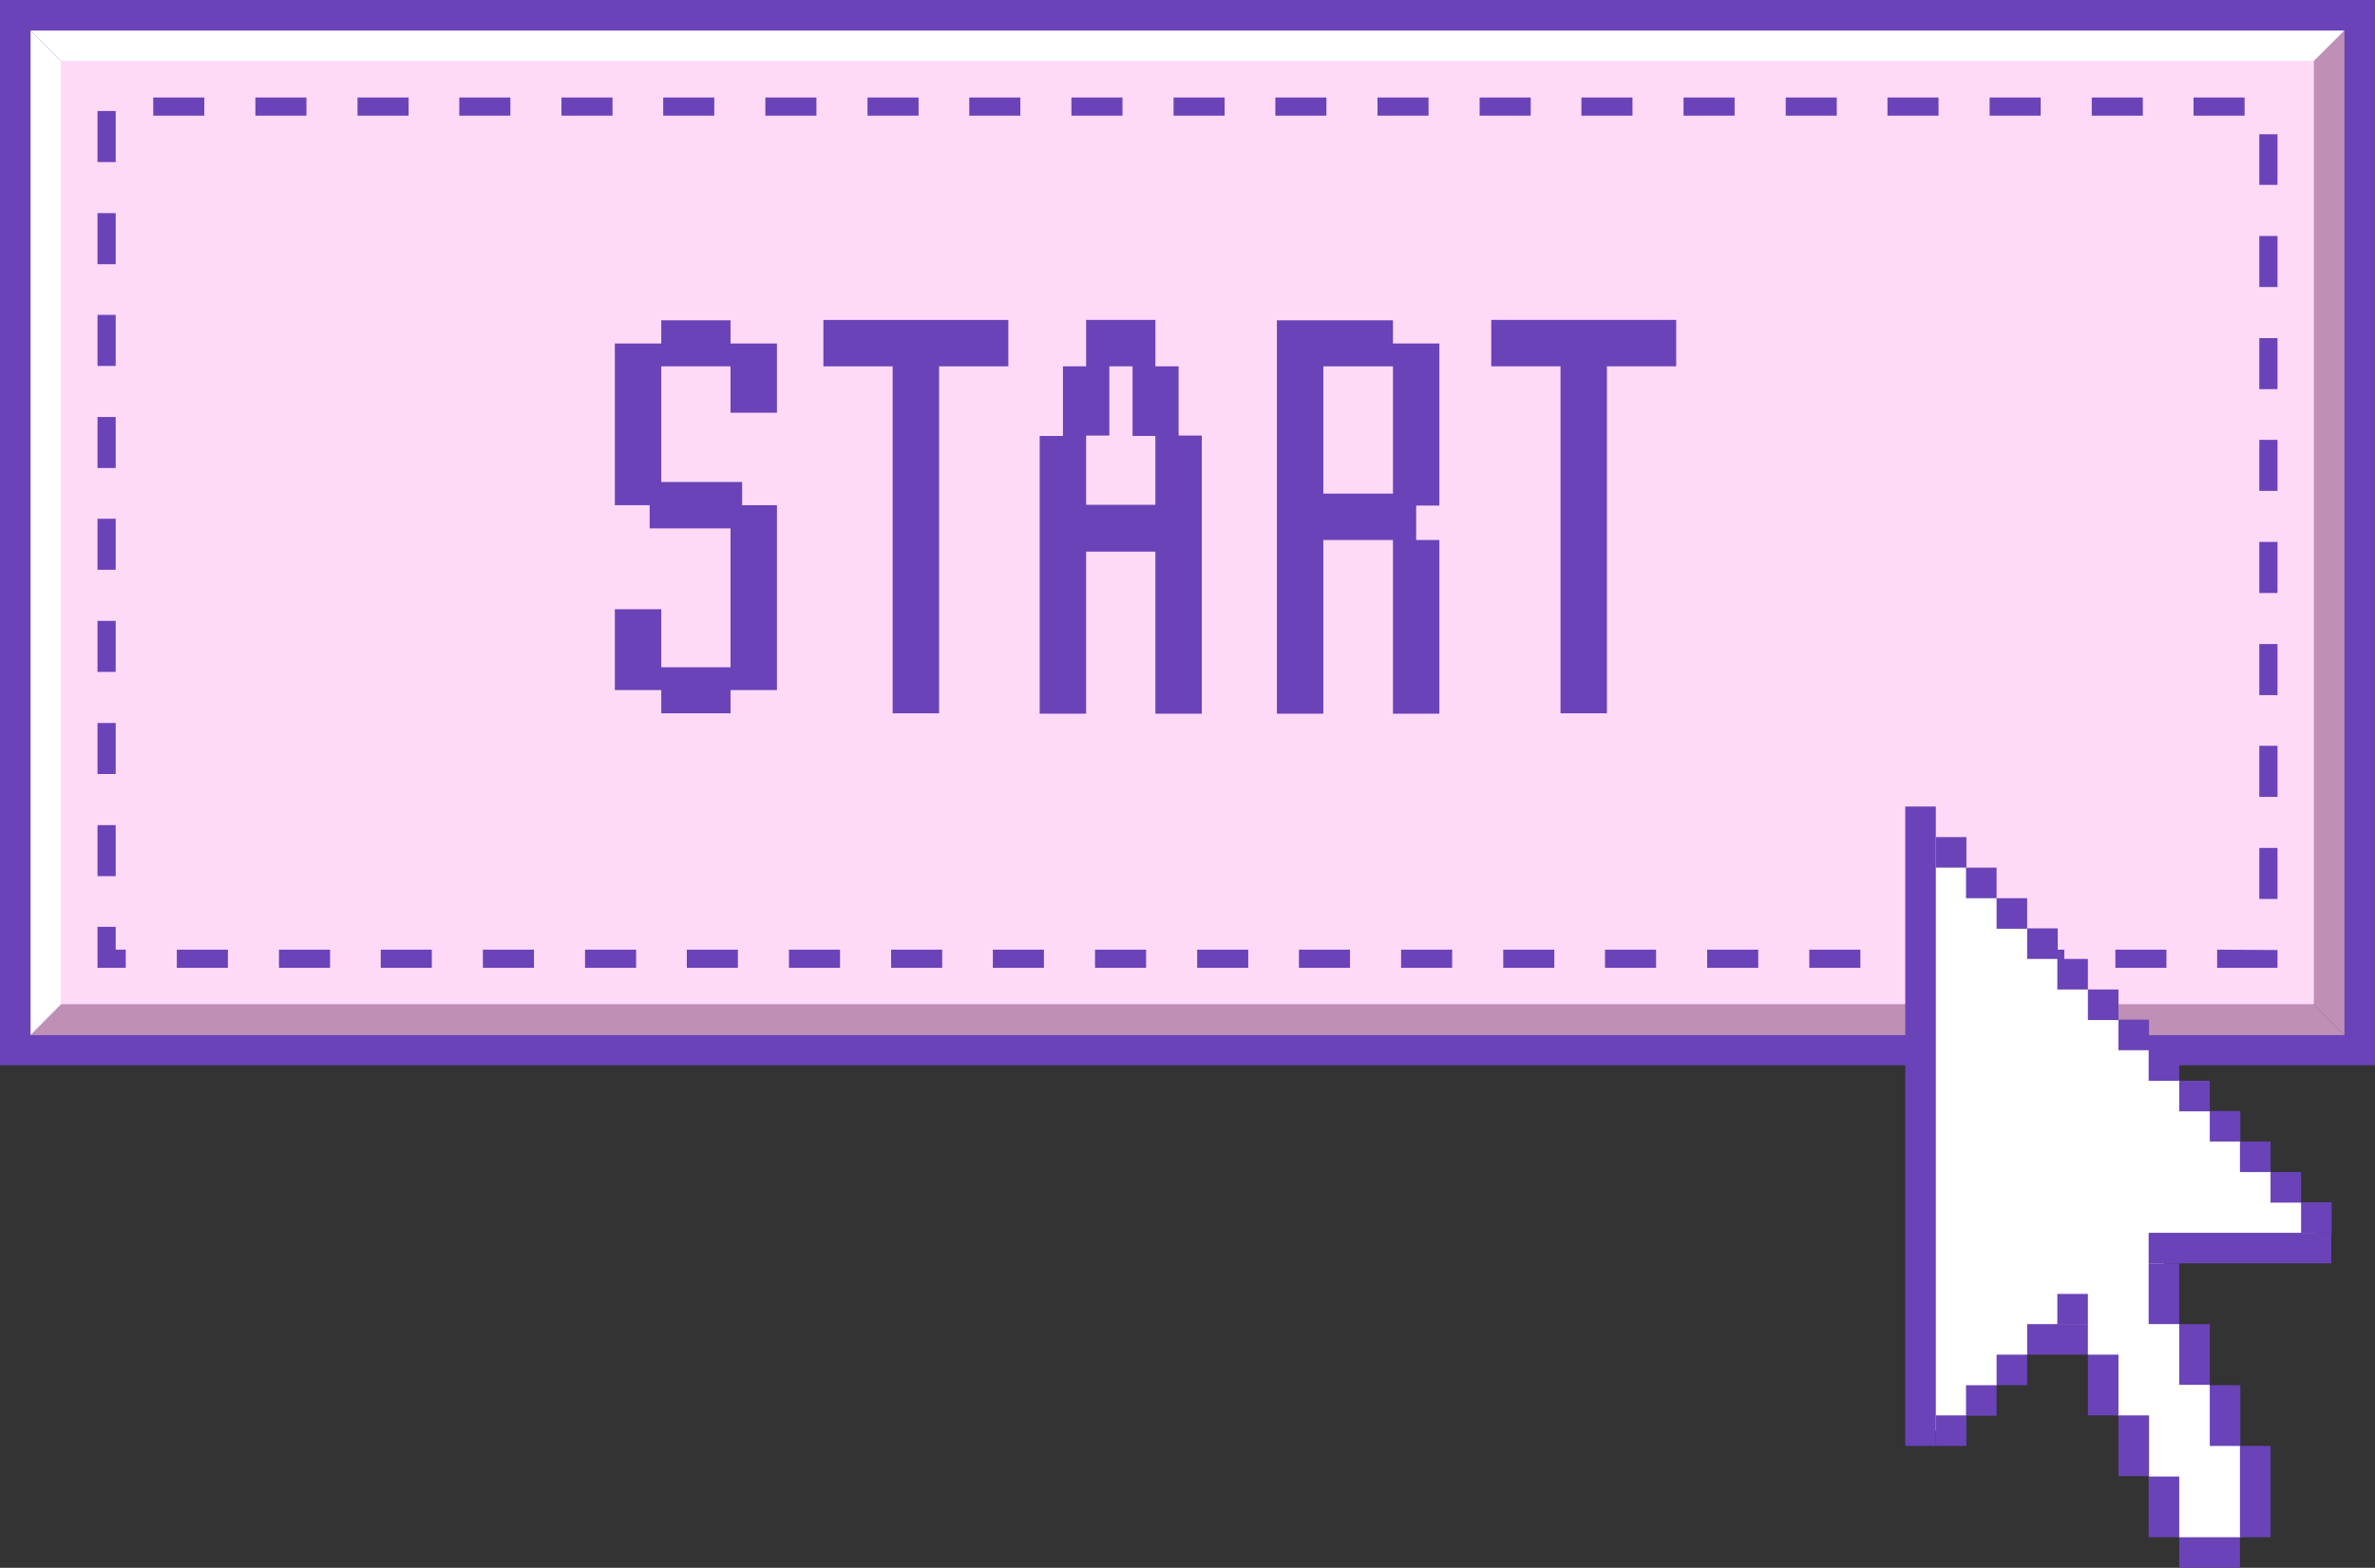 <?xml version="1.0" encoding="utf-8"?>
<!-- Generator: Adobe Illustrator 25.2.1, SVG Export Plug-In . SVG Version: 6.00 Build 0)  -->
<svg version="1.1" id="Layer_1" xmlns="http://www.w3.org/2000/svg" xmlns:xlink="http://www.w3.org/1999/xlink" x="0px" y="0px"
	 viewBox="0 0 613.8 405.3" style="enable-background:new 0 0 613.8 405.3;" xml:space="preserve">
<rect x="0" y="0" width="613.8" height="405.3" fill="#333333" stroke="none"/>
<style type="text/css">
	.st0{fill:#6A43B8;}
	.st1{fill:#BF8FB5;}
	.st2{fill:#FFFFFF;}
	.st3{fill:#FFDAF7;}
</style>
<g>
	<g>
		<rect class="st0" width="613.8" height="275.4"/>
		<g>
			<g>
				<polygon class="st1" points="605.9,267.6 589.8,251.4 590.2,23.6 605.9,7.9 				"/>
				<polygon class="st1" points="589.8,251.4 605.9,267.6 7.9,267.6 26.5,248.9 				"/>
				<polygon class="st2" points="7.9,7.9 24,24 23.6,251.8 7.9,267.6 				"/>
				<polygon class="st2" points="24,24 7.9,7.9 605.9,7.9 587.3,26.5 				"/>
			</g>
			<rect x="15.7" y="15.7" class="st3" width="582.3" height="243.9"/>
			<path class="st0" d="M588.6,250.2H573v-4.7l15.6,0.1V250.2z M559.9,250.2h-13.2v-4.7h13.2V250.2z M533.5,250.2h-13.2v-4.7h13.2
				V250.2z M507.1,250.2h-13.2v-4.7h13.2V250.2z M480.8,250.2h-13.2v-4.7h13.2V250.2z M454.4,250.2h-13.2v-4.7h13.2V250.2z
				 M428,250.2h-13.2v-4.7H428V250.2z M401.7,250.2h-13.2v-4.7h13.2V250.2z M375.3,250.2h-13.2v-4.7h13.2V250.2z M348.9,250.2h-13.2
				v-4.7h13.2V250.2z M322.6,250.2h-13.2v-4.7h13.2V250.2z M296.2,250.2H283v-4.7h13.2V250.2z M269.8,250.2h-13.2v-4.7h13.2V250.2z
				 M243.5,250.2h-13.2v-4.7h13.2V250.2z M217.1,250.2h-13.2v-4.7h13.2V250.2z M190.7,250.2h-13.2v-4.7h13.2V250.2z M164.4,250.2
				h-13.2v-4.7h13.2V250.2z M138,250.2h-13.2v-4.7H138V250.2z M111.6,250.2H98.4v-4.7h13.2V250.2z M85.3,250.2H72.1v-4.7h13.2V250.2
				z M58.9,250.2H45.7v-4.7h13.2V250.2z M32.5,250.2h-7.3v-10.6h4.7v5.9h2.6V250.2z M588.6,232.4h-4.7v-13.2h4.7V232.4z M29.9,226.5
				h-4.7v-13.2h4.7V226.5z M588.6,206h-4.7v-13.2h4.7V206z M29.9,200.1h-4.7v-13.2h4.7V200.1z M588.6,179.7h-4.7v-13.2h4.7V179.7z
				 M29.9,173.7h-4.7v-13.2h4.7V173.7z M588.6,153.3h-4.7v-13.2h4.7V153.3z M29.9,147.3h-4.7v-13.2h4.7V147.3z M588.6,126.9h-4.7
				v-13.2h4.7V126.9z M29.9,121h-4.7v-13.2h4.7V121z M588.6,100.6h-4.7V87.4h4.7V100.6z M29.9,94.6h-4.7V81.4h4.7V94.6z M588.6,74.2
				h-4.7V61h4.7V74.2z M29.9,68.3h-4.7V55.1h4.7V68.3z M588.6,47.8h-4.7V34.7h4.7V47.8z M29.9,41.9h-4.7V28.7h4.7V41.9z M580.1,29.9
				h-13.2v-4.7h13.2V29.9z M553.8,29.9h-13.2v-4.7h13.2V29.9z M527.4,29.9h-13.2v-4.7h13.2V29.9z M501,29.9h-13.2v-4.7H501V29.9z
				 M474.7,29.9h-13.2v-4.7h13.2V29.9z M448.3,29.9h-13.2v-4.7h13.2V29.9z M421.9,29.9h-13.2v-4.7h13.2V29.9z M395.6,29.9h-13.2
				v-4.7h13.2V29.9z M369.2,29.9H356v-4.7h13.2V29.9z M342.8,29.9h-13.2v-4.7h13.2V29.9z M316.5,29.9h-13.2v-4.7h13.2V29.9z
				 M290.1,29.9h-13.2v-4.7h13.2V29.9z M263.7,29.9h-13.2v-4.7h13.2V29.9z M237.4,29.9h-13.2v-4.7h13.2V29.9z M211,29.9h-13.2v-4.7
				H211V29.9z M184.6,29.9h-13.2v-4.7h13.2V29.9z M158.3,29.9h-13.2v-4.7h13.2V29.9z M131.9,29.9h-13.2v-4.7h13.2V29.9z M105.5,29.9
				H92.4v-4.7h13.2V29.9z M79.2,29.9H66v-4.7h13.2V29.9z M52.8,29.9H39.6v-4.7h13.2V29.9z"/>
		</g>
	</g>
	<g>
		<path class="st0" d="M188.8,106.7v-12h-17.9v29.9h20.9v6h9v47.8h-12v6h-17.9v-6h-12v-20.9h12v15h17.9v-35.9h-20.9v-6h-9V88.8h12
			v-6h17.9v6h12v17.9H188.8z"/>
		<path class="st0" d="M260.6,94.7h-17.9v89.7h-12V94.7h-17.9v-12h47.8V94.7z"/>
		<path class="st0" d="M310.6,112.7v71.8h-12v-41.9h-17.9v41.9h-12v-71.8h6V94.7h6v-12h17.9v12h6v17.9H310.6z M298.7,112.7h-6V94.7
			h-6v17.9h-6v17.9h17.9V112.7z"/>
		<path class="st0" d="M366,130.6v9h6v44.9h-12v-44.9H342v44.9h-12V82.8H360v6h12v41.9H366z M360,127.6V94.7H342v32.9H360z"/>
		<path class="st0" d="M433.2,94.7h-17.9v89.7h-12V94.7h-17.9v-12h47.8V94.7z"/>
	</g>
	<g>
		<polygon class="st2" points="496.3,212.5 504.2,220.3 559.3,275.4 598.6,314.8 598.6,322.6 559.3,322.6 559.3,338.4 567.1,346.3 
			567.1,354.1 575,362 575,369.9 582.9,377.7 582.9,393.5 575,401.3 567.1,401.3 559.3,393.5 559.3,385.6 551.4,377.7 551.4,369.9 
			543.5,362 543.5,354.1 535.7,346.3 527.8,346.3 504.2,369.9 496.3,369.9 		"/>
		<g>
			<rect x="492.4" y="208.5" class="st0" width="7.9" height="165.3"/>
			<rect x="500.3" y="216.4" class="st0" width="7.9" height="7.9"/>
			<rect x="508.1" y="224.3" class="st0" width="7.9" height="7.9"/>
			<rect x="516" y="232.2" class="st0" width="7.9" height="7.9"/>
			<rect x="523.9" y="240" class="st0" width="7.9" height="7.9"/>
			<rect x="531.7" y="247.9" class="st0" width="7.9" height="7.9"/>
			<rect x="539.6" y="255.8" class="st0" width="7.9" height="7.9"/>
			<rect x="547.5" y="263.6" class="st0" width="7.9" height="7.9"/>
			<rect x="555.3" y="271.5" class="st0" width="7.9" height="7.9"/>
			<rect x="563.2" y="279.4" class="st0" width="7.9" height="7.9"/>
			<rect x="571.1" y="287.2" class="st0" width="7.9" height="7.9"/>
			<rect x="578.9" y="295.1" class="st0" width="7.9" height="7.9"/>
			<rect x="586.8" y="303" class="st0" width="7.9" height="7.9"/>
			<rect x="594.7" y="310.8" class="st0" width="7.9" height="7.9"/>
			<rect x="500.3" y="365.9" class="st0" width="7.9" height="7.9"/>
			<rect x="508.1" y="358.1" class="st0" width="7.9" height="7.9"/>
			<rect x="516" y="350.2" class="st0" width="7.9" height="7.9"/>
			<rect x="523.9" y="342.3" class="st0" width="7.9" height="7.9"/>
			<rect x="555.3" y="318.7" class="st0" width="47.2" height="7.9"/>
			<rect x="531.7" y="334.5" class="st0" width="7.9" height="7.9"/>
			<rect x="531.7" y="342.3" class="st0" width="7.9" height="7.9"/>
			<rect x="555.3" y="326.6" class="st0" width="7.9" height="15.7"/>
			<rect x="539.6" y="350.2" class="st0" width="7.9" height="15.7"/>
			<rect x="547.5" y="365.9" class="st0" width="7.9" height="15.7"/>
			<rect x="555.3" y="381.7" class="st0" width="7.9" height="15.7"/>
			<rect x="563.2" y="342.3" class="st0" width="7.9" height="15.7"/>
			<rect x="571.1" y="358.1" class="st0" width="7.9" height="15.7"/>
			<rect x="563.2" y="397.4" class="st0" width="15.7" height="7.9"/>
			<rect x="578.9" y="373.8" class="st0" width="7.9" height="23.6"/>
		</g>
	</g>
</g>
</svg>
